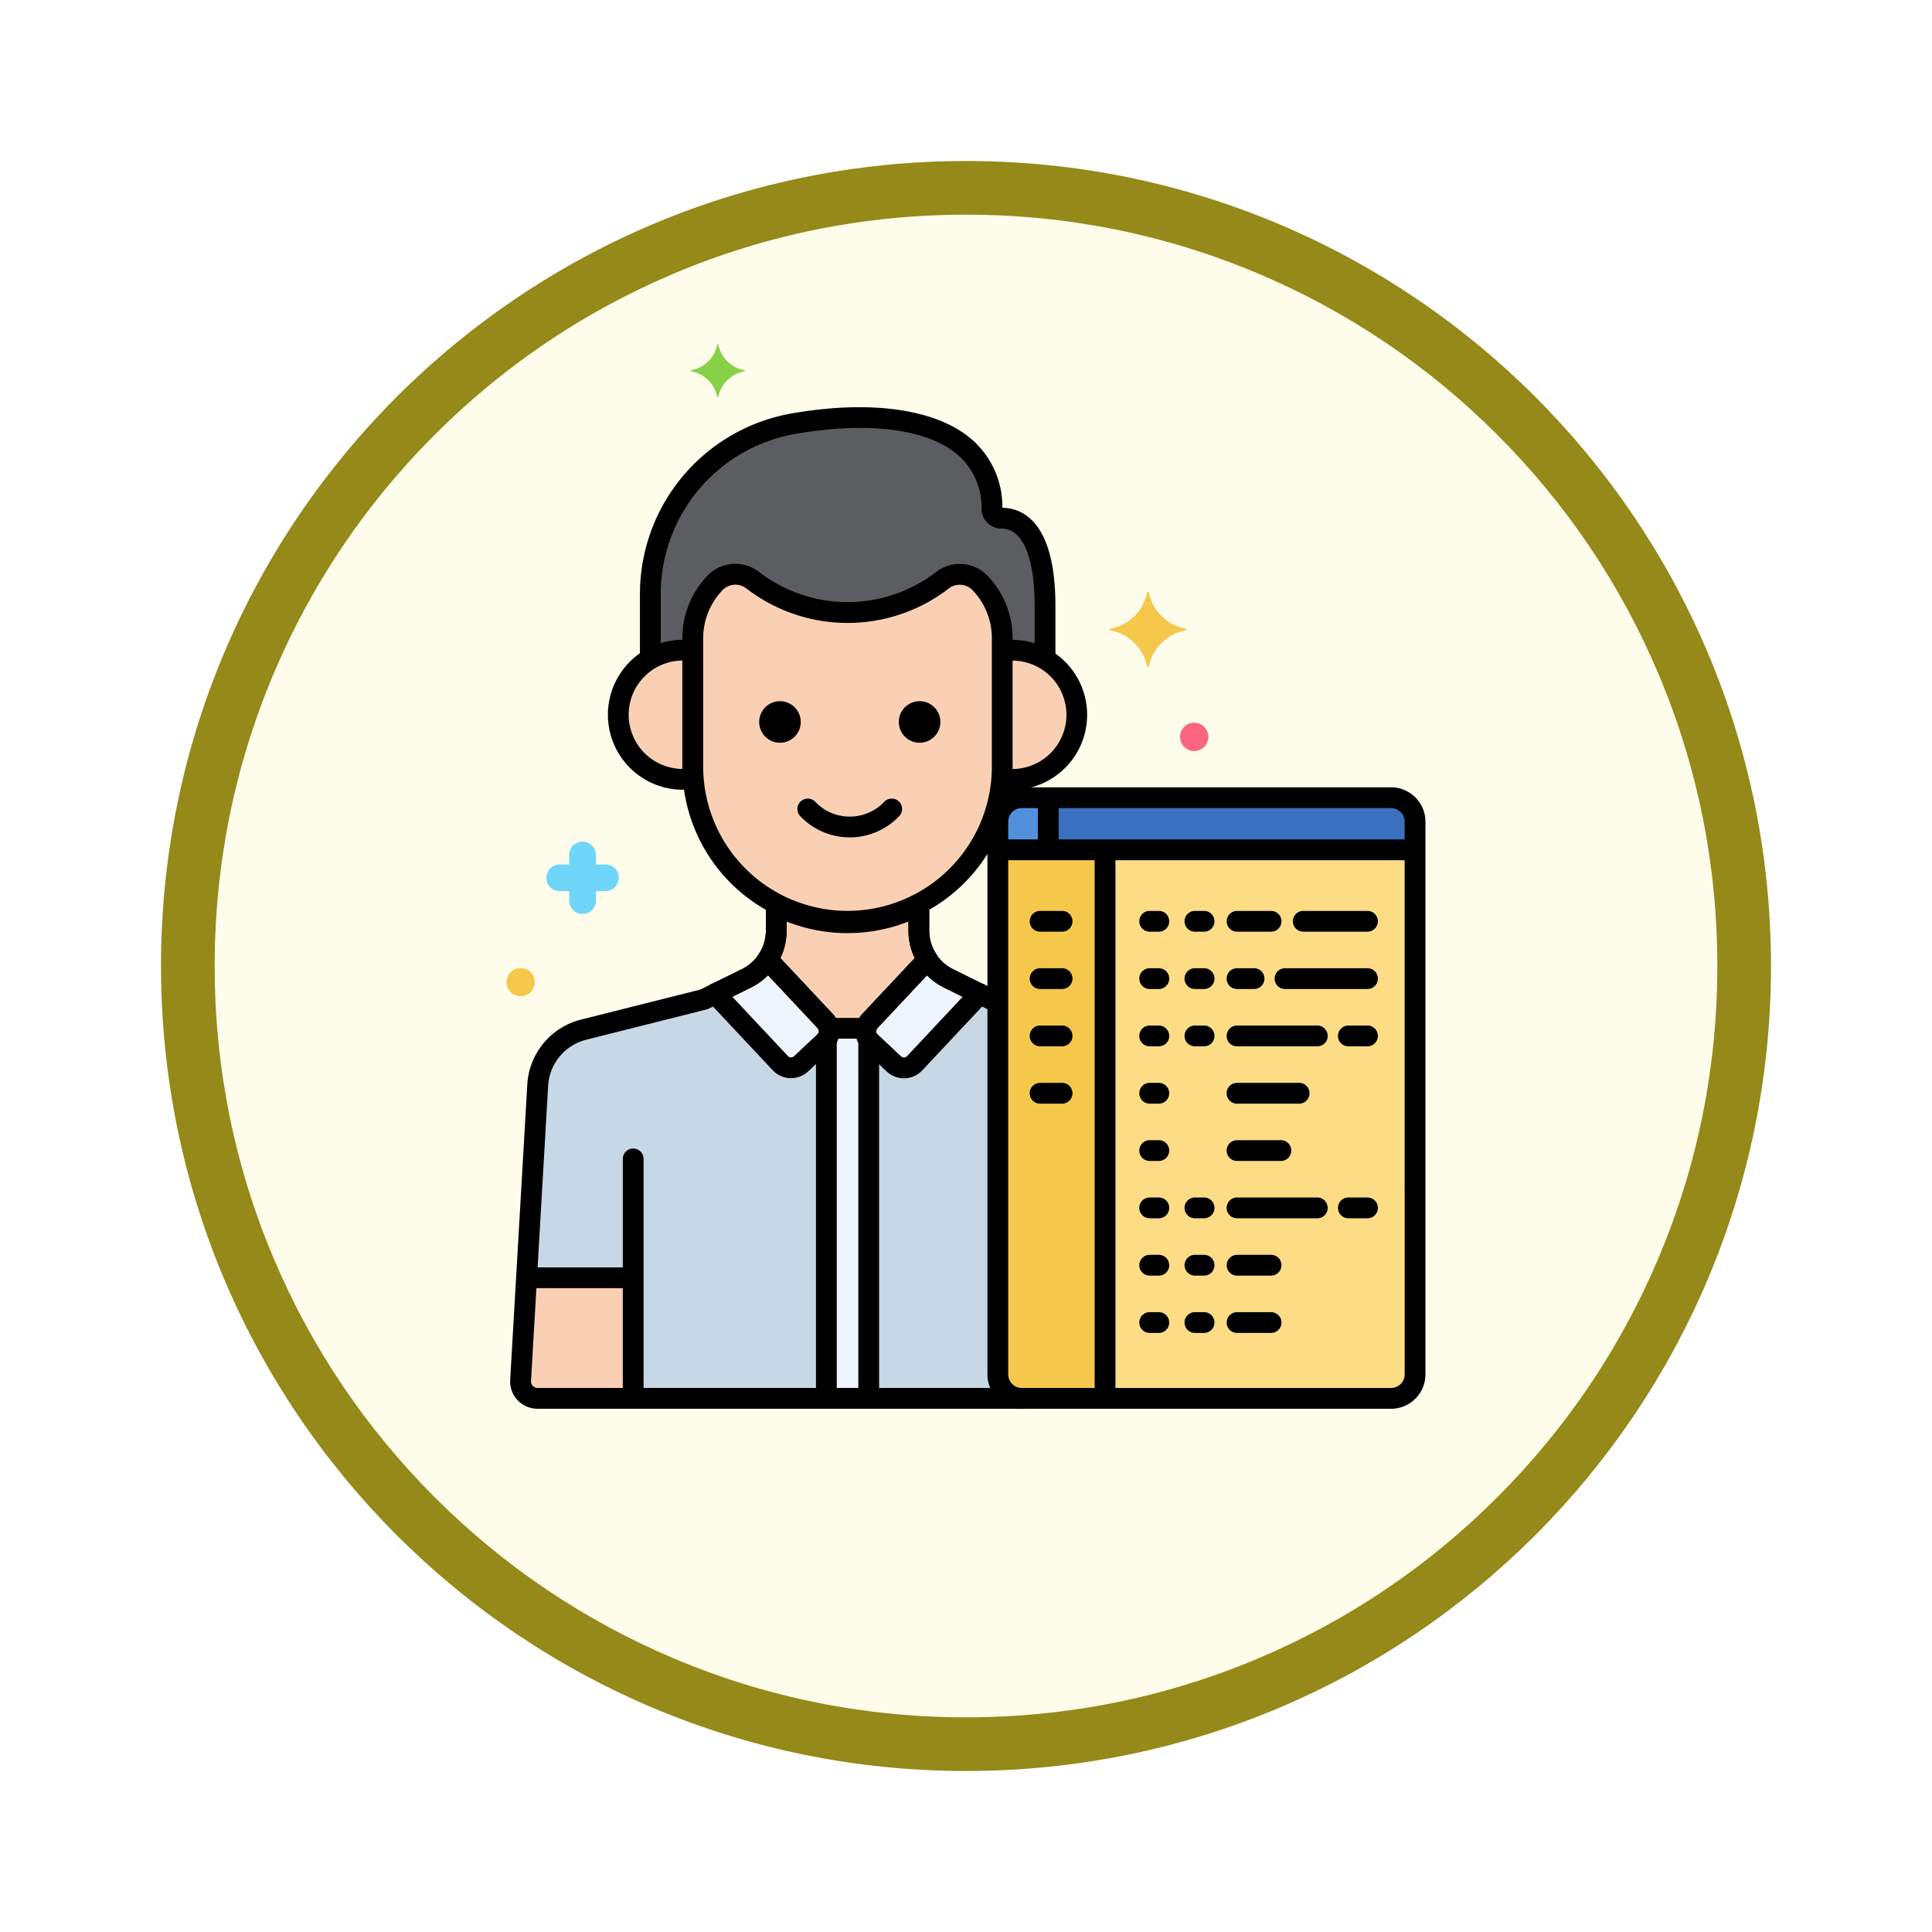 <svg xmlns="http://www.w3.org/2000/svg" xmlns:xlink="http://www.w3.org/1999/xlink" width="108" height="108" viewBox="0 0 108 108">
  <defs>
    <filter id="Trazado_904820" x="0" y="0" width="108" height="108" filterUnits="userSpaceOnUse">
      <feOffset dy="3" input="SourceAlpha"/>
      <feGaussianBlur stdDeviation="3" result="blur"/>
      <feFlood flood-opacity="0.161"/>
      <feComposite operator="in" in2="blur"/>
      <feComposite in="SourceGraphic"/>
    </filter>
  </defs>
  <g id="Grupo_1179796" data-name="Grupo 1179796" transform="translate(9 6)">
    <g id="Grupo_1179220" data-name="Grupo 1179220" transform="translate(0 0)">
      <g id="Grupo_1173585" data-name="Grupo 1173585">
        <g id="Grupo_1173428" data-name="Grupo 1173428">
          <g id="Grupo_1171958" data-name="Grupo 1171958">
            <g id="Grupo_1167341" data-name="Grupo 1167341">
              <g id="Grupo_1166792" data-name="Grupo 1166792">
                <g transform="matrix(1, 0, 0, 1, -9, -6)" filter="url(#Trazado_904820)">
                  <g id="Trazado_904820-2" data-name="Trazado 904820" transform="translate(9 6)" fill="#fefcea">
                    <path d="M 45 88.5 C 39.127 88.5 33.43 87.35 28.068 85.082 C 22.889 82.891 18.236 79.755 14.241 75.759 C 10.245 71.764 7.109 67.112 4.918 61.932 C 2.65 56.57 1.5 50.873 1.5 45 C 1.5 39.127 2.65 33.43 4.918 28.068 C 7.109 22.889 10.245 18.236 14.241 14.241 C 18.236 10.245 22.889 7.109 28.068 4.918 C 33.43 2.65 39.127 1.5 45 1.5 C 50.873 1.5 56.57 2.65 61.932 4.918 C 67.111 7.109 71.764 10.245 75.759 14.241 C 79.755 18.236 82.891 22.889 85.082 28.068 C 87.35 33.43 88.5 39.127 88.5 45 C 88.5 50.873 87.35 56.57 85.082 61.932 C 82.891 67.112 79.755 71.764 75.759 75.759 C 71.764 79.755 67.111 82.891 61.932 85.082 C 56.57 87.35 50.873 88.5 45 88.5 Z" stroke="none"/>
                    <path d="M 45 3 C 39.329 3 33.829 4.11 28.653 6.299 C 23.652 8.415 19.16 11.443 15.302 15.302 C 11.443 19.16 8.415 23.652 6.299 28.653 C 4.11 33.829 3 39.329 3 45 C 3 50.671 4.11 56.171 6.299 61.347 C 8.415 66.348 11.443 70.84 15.302 74.699 C 19.16 78.557 23.652 81.585 28.653 83.701 C 33.829 85.89 39.329 87 45 87 C 50.671 87 56.171 85.89 61.347 83.701 C 66.348 81.585 70.84 78.557 74.698 74.699 C 78.557 70.84 81.585 66.348 83.701 61.347 C 85.89 56.171 87 50.671 87 45 C 87 39.329 85.89 33.829 83.701 28.653 C 81.585 23.652 78.557 19.16 74.698 15.302 C 70.84 11.443 66.348 8.415 61.347 6.299 C 56.171 4.11 50.671 3 45 3 M 45 1.52587890625e-05 C 69.853 1.52587890625e-05 90 20.147 90 45 C 90 69.853 69.853 90 45 90 C 20.147 90 -7.62939453125e-06 69.853 -7.62939453125e-06 45 C -7.62939453125e-06 20.147 20.147 1.52587890625e-05 45 1.52587890625e-05 Z" stroke="none" fill="#958919"/>
                  </g>
                </g>
              </g>
            </g>
          </g>
        </g>
      </g>
    </g>
    <g id="Layer_4" transform="translate(2.272 13.25)">
      <g id="Grupo_1181673" data-name="Grupo 1181673" transform="translate(17.042 0.001)">
        <g id="Grupo_1181526" data-name="Grupo 1181526" transform="translate(10.414 12.853)">
          <g id="Grupo_1181525" data-name="Grupo 1181525">
            <path id="Trazado_1043651" data-name="Trazado 1043651" d="M77.914,55.794a1.585,1.585,0,0,0-2.13-.142,8.687,8.687,0,0,1-10.568-.006,1.584,1.584,0,0,0-2.126.144l0,0a4.472,4.472,0,0,0-1.236,3.086v7.259a8.649,8.649,0,0,0,17.3,0V58.88a4.472,4.472,0,0,0-1.236-3.086Z" transform="translate(-61.851 -55.304)" fill="#f9d0b4"/>
          </g>
        </g>
        <g id="Grupo_1181528" data-name="Grupo 1181528" transform="translate(27.691 17.097)">
          <g id="Grupo_1181527" data-name="Grupo 1181527">
            <path id="Trazado_1043652" data-name="Trazado 1043652" d="M136.764,73.561a3.64,3.64,0,0,0-.555.044v6.548c0,.195-.009.388-.022.58a3.609,3.609,0,1,0,.577-7.172Z" transform="translate(-136.187 -73.561)" fill="#f9d0b4"/>
          </g>
        </g>
        <g id="Grupo_1181530" data-name="Grupo 1181530" transform="translate(6.248 17.097)">
          <g id="Grupo_1181529" data-name="Grupo 1181529">
            <path id="Trazado_1043653" data-name="Trazado 1043653" d="M48.091,80.153V73.6a3.613,3.613,0,1,0,.022,7.128h0C48.1,80.541,48.091,80.348,48.091,80.153Z" transform="translate(-43.925 -73.561)" fill="#f9d0b4"/>
          </g>
        </g>
        <g id="Grupo_1181532" data-name="Grupo 1181532" transform="translate(8.041 4.093)">
          <g id="Grupo_1181531" data-name="Grupo 1181531">
            <path id="Trazado_1043654" data-name="Trazado 1043654" d="M71.281,23.237a.535.535,0,0,1-.545-.513C70.67,17.9,65.166,17,59.685,17.945a9.691,9.691,0,0,0-8.044,9.548v3.616a3.574,3.574,0,0,1,2.373-.451v-.711a4.473,4.473,0,0,1,1.236-3.086l0,0a1.584,1.584,0,0,1,2.126-.144,8.687,8.687,0,0,0,10.568.006,1.585,1.585,0,0,1,2.13.142,4.472,4.472,0,0,1,1.236,3.086v.711a3.573,3.573,0,0,1,2.392.462v-2.97c0-4.316-1.558-4.915-2.424-4.915Z" transform="translate(-51.641 -17.611)" fill="#5b5d60"/>
          </g>
        </g>
        <g id="Grupo_1181534" data-name="Grupo 1181534" transform="translate(0.788 31.356)">
          <g id="Grupo_1181533" data-name="Grupo 1181533">
            <path id="Trazado_1043655" data-name="Trazado 1043655" d="M47.111,161.137V140.268l-.376-.095-.631-.311-3.637,3.879a.824.824,0,0,1-1.164.037L40,142.552a.823.823,0,0,1-.037-1.164l3.222-3.436a2.984,2.984,0,0,1-.485-1.63v-1.408a8.58,8.58,0,0,1-7.97,0v1.408a2.984,2.984,0,0,1-.485,1.63l3.222,3.436a.823.823,0,0,1-.037,1.164l-1.307,1.226a.824.824,0,0,1-1.164-.037l-3.637-3.879-.631.311-6.717,1.691a3.413,3.413,0,0,0-2.575,3.12l-.956,16.49a.949.949,0,0,0,.947,1H48.45a1.339,1.339,0,0,1-1.339-1.339Z" transform="translate(-20.435 -134.915)" fill="#c7d7e5"/>
          </g>
        </g>
        <g id="Grupo_1181536" data-name="Grupo 1181536" transform="translate(0.788 52.178)">
          <g id="Grupo_1181535" data-name="Grupo 1181535">
            <path id="Trazado_1043656" data-name="Trazado 1043656" d="M20.768,224.5l-.333,5.738a.949.949,0,0,0,.947,1h5.347V224.5Z" transform="translate(-20.434 -224.5)" fill="#f9d0b4"/>
          </g>
        </g>
        <g id="Grupo_1181538" data-name="Grupo 1181538" transform="translate(11.669 34.394)">
          <g id="Grupo_1181537" data-name="Grupo 1181537">
            <path id="Trazado_1043657" data-name="Trazado 1043657" d="M73.4,151.42l-3.222-3.436a2.986,2.986,0,0,1-1.181,1.05l-1.743.859,3.637,3.879a.823.823,0,0,0,1.164.037l1.307-1.226A.823.823,0,0,0,73.4,151.42Z" transform="translate(-67.249 -147.984)" fill="#edf4fc"/>
          </g>
        </g>
        <g id="Grupo_1181540" data-name="Grupo 1181540" transform="translate(20.09 34.394)">
          <g id="Grupo_1181539" data-name="Grupo 1181539">
            <path id="Trazado_1043658" data-name="Trazado 1043658" d="M108.1,149.034a2.984,2.984,0,0,1-1.181-1.05L103.7,151.42a.824.824,0,0,0,.037,1.164l1.307,1.226a.824.824,0,0,0,1.164-.037l3.637-3.879Z" transform="translate(-103.479 -147.984)" fill="#edf4fc"/>
          </g>
        </g>
        <g id="Grupo_1181542" data-name="Grupo 1181542" transform="translate(14.594 31.356)">
          <g id="Grupo_1181541" data-name="Grupo 1181541">
            <path id="Trazado_1043659" data-name="Trazado 1043659" d="M88.288,136.323v-1.408a8.58,8.58,0,0,1-7.97,0v1.408a2.984,2.984,0,0,1-.485,1.63l3.222,3.436a.818.818,0,0,1,.2.4h2.087a.817.817,0,0,1,.2-.4l3.222-3.436A2.986,2.986,0,0,1,88.288,136.323Z" transform="translate(-79.833 -134.915)" fill="#f9d0b4"/>
          </g>
        </g>
        <g id="Grupo_1181544" data-name="Grupo 1181544" transform="translate(17.88 38.232)">
          <g id="Grupo_1181543" data-name="Grupo 1181543">
            <path id="Trazado_1043660" data-name="Trazado 1043660" d="M96.2,164.5H94.111a.822.822,0,0,1-.14.645v20.041h2.368V165.143A.822.822,0,0,1,96.2,164.5Z" transform="translate(-93.971 -164.498)" fill="#edf4fc"/>
          </g>
        </g>
        <g id="Grupo_1181546" data-name="Grupo 1181546" transform="translate(27.465 25.341)">
          <g id="Grupo_1181545" data-name="Grupo 1181545">
            <path id="Trazado_1043661" data-name="Trazado 1043661" d="M157.2,109.031H136.553a1.339,1.339,0,0,0-1.339,1.339v30.9a1.339,1.339,0,0,0,1.339,1.339H157.2a1.339,1.339,0,0,0,1.339-1.339v-30.9A1.339,1.339,0,0,0,157.2,109.031Z" transform="translate(-135.214 -109.031)" fill="#fcdd86"/>
          </g>
        </g>
        <g id="Grupo_1181548" data-name="Grupo 1181548" transform="translate(27.465 28.255)">
          <g id="Grupo_1181547" data-name="Grupo 1181547">
            <path id="Trazado_1043662" data-name="Trazado 1043662" d="M135.213,121.57v29.324a1.339,1.339,0,0,0,1.339,1.339h4.654V121.57Z" transform="translate(-135.213 -121.57)" fill="#f5c84c"/>
          </g>
        </g>
        <g id="Grupo_1181550" data-name="Grupo 1181550" transform="translate(27.465 25.341)">
          <g id="Grupo_1181549" data-name="Grupo 1181549">
            <path id="Trazado_1043663" data-name="Trazado 1043663" d="M157.2,109.031H136.553a1.339,1.339,0,0,0-1.339,1.339v1.575h23.324V110.37A1.339,1.339,0,0,0,157.2,109.031Z" transform="translate(-135.214 -109.031)" fill="#3a70bf"/>
          </g>
        </g>
        <g id="Grupo_1181552" data-name="Grupo 1181552" transform="translate(27.465 25.341)">
          <g id="Grupo_1181551" data-name="Grupo 1181551">
            <path id="Trazado_1043664" data-name="Trazado 1043664" d="M136.552,109.031a1.339,1.339,0,0,0-1.339,1.339v1.575h2.82v-2.914Z" transform="translate(-135.213 -109.031)" fill="#5290db"/>
          </g>
        </g>
        <g id="Grupo_1181554" data-name="Grupo 1181554" transform="translate(6.503 44.949)">
          <g id="Grupo_1181553" data-name="Grupo 1181553">
            <path id="Trazado_1043665" data-name="Trazado 1043665" d="M45.6,193.4a.581.581,0,0,0-.581.581v13.165a.581.581,0,0,0,1.162,0V193.977A.581.581,0,0,0,45.6,193.4Z" transform="translate(-45.021 -193.396)"/>
          </g>
        </g>
        <g id="Grupo_1181557" data-name="Grupo 1181557" transform="translate(9.833 12.271)">
          <g id="Grupo_1181556" data-name="Grupo 1181556">
            <g id="Grupo_1181555" data-name="Grupo 1181555">
              <path id="Trazado_1043666" data-name="Trazado 1043666" d="M76.415,53.469a2.161,2.161,0,0,0-2.909-.2,8.106,8.106,0,0,1-9.851-.007,2.161,2.161,0,0,0-2.908.2,5.033,5.033,0,0,0-1.4,3.487v7.259a9.231,9.231,0,0,0,18.461,0V56.956A5.032,5.032,0,0,0,76.415,53.469Zm.234,10.746a8.069,8.069,0,0,1-16.137,0V56.956a3.877,3.877,0,0,1,1.078-2.688.987.987,0,0,1,.718-.307,1.021,1.021,0,0,1,.63.219,9.268,9.268,0,0,0,11.285.006,1,1,0,0,1,1.351.086,3.875,3.875,0,0,1,1.075,2.685Z" transform="translate(-59.35 -52.798)"/>
            </g>
          </g>
        </g>
        <g id="Grupo_1181559" data-name="Grupo 1181559" transform="translate(27.257 16.516)">
          <g id="Grupo_1181558" data-name="Grupo 1181558">
            <path id="Trazado_1043667" data-name="Trazado 1043667" d="M135.328,71.061c-.134,0-.27.007-.406.02a.581.581,0,0,0,.116,1.156c.1-.01.2-.015.291-.015a3.03,3.03,0,0,1,0,6.061,2.76,2.76,0,0,1-.356-.024.581.581,0,0,0-.149,1.153,3.934,3.934,0,0,0,.5.034,4.192,4.192,0,0,0,0-8.385Z" transform="translate(-134.316 -71.061)"/>
          </g>
        </g>
        <g id="Grupo_1181561" data-name="Grupo 1181561" transform="translate(5.668 16.515)">
          <g id="Grupo_1181560" data-name="Grupo 1181560">
            <path id="Trazado_1043668" data-name="Trazado 1043668" d="M46.667,78.75a.579.579,0,0,0-.655-.5,2.868,2.868,0,0,1-.392.029,3.03,3.03,0,0,1,0-6.061,2.925,2.925,0,0,1,.323.018.581.581,0,0,0,.128-1.155,4.1,4.1,0,0,0-.45-.025,4.192,4.192,0,0,0,0,8.385,4.038,4.038,0,0,0,.551-.04A.581.581,0,0,0,46.667,78.75Z" transform="translate(-41.428 -71.06)"/>
          </g>
        </g>
        <g id="Grupo_1181563" data-name="Grupo 1181563" transform="translate(16.265 25.392)">
          <g id="Grupo_1181562" data-name="Grupo 1181562">
            <path id="Trazado_1043669" data-name="Trazado 1043669" d="M92.667,109.388a.581.581,0,0,0-.819.072,2.66,2.66,0,0,1-3.8,0,.581.581,0,0,0-.891.747,3.815,3.815,0,0,0,5.578,0A.582.582,0,0,0,92.667,109.388Z" transform="translate(-87.025 -109.252)"/>
          </g>
        </g>
        <g id="Grupo_1181565" data-name="Grupo 1181565" transform="translate(21.93 19.945)">
          <g id="Grupo_1181564" data-name="Grupo 1181564">
            <circle id="Elipse_12501" data-name="Elipse 12501" cx="1.162" cy="1.162" r="1.162"/>
          </g>
        </g>
        <g id="Grupo_1181567" data-name="Grupo 1181567" transform="translate(14.125 19.945)">
          <g id="Grupo_1181566" data-name="Grupo 1181566">
            <circle id="Elipse_12502" data-name="Elipse 12502" cx="1.162" cy="1.162" r="1.162"/>
          </g>
        </g>
        <g id="Grupo_1181569" data-name="Grupo 1181569" transform="translate(7.46 3.514)">
          <g id="Grupo_1181568" data-name="Grupo 1181568">
            <path id="Trazado_1043670" data-name="Trazado 1043670" d="M69.4,20.744a4.978,4.978,0,0,0-1.8-3.9c-1.964-1.631-5.585-2.136-9.934-1.385a10.25,10.25,0,0,0-8.526,10.121v3.466a.581.581,0,1,0,1.162,0V25.581a9.091,9.091,0,0,1,7.561-8.976c4.013-.693,7.291-.28,8.994,1.134a3.878,3.878,0,0,1,1.378,3.08,1.119,1.119,0,0,0,1.126,1.086c1.171,0,1.843,1.58,1.843,4.334V29a.581.581,0,1,0,1.162,0V26.24c0-4.732-1.844-5.481-2.97-5.5Z" transform="translate(-49.141 -15.12)"/>
          </g>
        </g>
        <g id="Grupo_1181571" data-name="Grupo 1181571" transform="translate(14.013 30.89)">
          <g id="Grupo_1181570" data-name="Grupo 1181570">
            <path id="Trazado_1043671" data-name="Trazado 1043671" d="M78.4,132.906a.581.581,0,0,0-.581.581v1.294a2.4,2.4,0,0,1-.391,1.312.581.581,0,1,0,.974.634,3.56,3.56,0,0,0,.579-1.947v-1.294A.581.581,0,0,0,78.4,132.906Z" transform="translate(-77.332 -132.906)"/>
          </g>
        </g>
        <g id="Grupo_1181573" data-name="Grupo 1181573" transform="translate(22.468 30.868)">
          <g id="Grupo_1181572" data-name="Grupo 1181572">
            <path id="Trazado_1043672" data-name="Trazado 1043672" d="M115.264,136.022a2.4,2.4,0,0,1-.391-1.312v-1.315a.581.581,0,0,0-1.162,0v1.315a3.56,3.56,0,0,0,.579,1.947.581.581,0,1,0,.974-.634Z" transform="translate(-113.711 -132.813)"/>
          </g>
        </g>
        <g id="Grupo_1181575" data-name="Grupo 1181575" transform="translate(25.877 35.723)">
          <g id="Grupo_1181574" data-name="Grupo 1181574">
            <path id="Trazado_1043673" data-name="Trazado 1043673" d="M130.047,154.109l-.252-.063-.575-.284a.581.581,0,1,0-.514,1.042l.631.311a.578.578,0,0,0,.115.042l.312.078a.581.581,0,1,0,.284-1.127Z" transform="translate(-128.382 -153.701)"/>
          </g>
        </g>
        <g id="Grupo_1181577" data-name="Grupo 1181577" transform="translate(0.207 35.723)">
          <g id="Grupo_1181576" data-name="Grupo 1181576">
            <path id="Trazado_1043674" data-name="Trazado 1043674" d="M46.53,176.315H19.463a.368.368,0,0,1-.367-.387l.956-16.492a2.82,2.82,0,0,1,2.137-2.589l6.717-1.691a.579.579,0,0,0,.115-.042l.631-.311a.581.581,0,1,0-.514-1.042l-.576.284L21.9,155.721a3.977,3.977,0,0,0-3.013,3.65l-.956,16.492a1.53,1.53,0,0,0,1.527,1.615H46.53a.581.581,0,0,0,0-1.162Z" transform="translate(-17.933 -153.701)"/>
          </g>
        </g>
        <g id="Grupo_1181579" data-name="Grupo 1181579" transform="translate(43.96 31.669)">
          <g id="Grupo_1181578" data-name="Grupo 1181578">
            <path id="Trazado_1043675" data-name="Trazado 1043675" d="M210.352,136.258h-3.587a.581.581,0,1,0,0,1.162h3.587a.581.581,0,0,0,0-1.162Z" transform="translate(-206.184 -136.258)"/>
          </g>
        </g>
        <g id="Grupo_1181581" data-name="Grupo 1181581" transform="translate(40.256 31.669)">
          <g id="Grupo_1181580" data-name="Grupo 1181580">
            <path id="Trazado_1043676" data-name="Trazado 1043676" d="M192.733,136.258h-1.9a.581.581,0,1,0,0,1.162h1.9a.581.581,0,0,0,0-1.162Z" transform="translate(-190.249 -136.258)"/>
          </g>
        </g>
        <g id="Grupo_1181583" data-name="Grupo 1181583" transform="translate(37.903 31.669)">
          <g id="Grupo_1181582" data-name="Grupo 1181582">
            <path id="Trazado_1043677" data-name="Trazado 1043677" d="M181.213,136.258h-.51a.581.581,0,1,0,0,1.162h.51a.581.581,0,1,0,0-1.162Z" transform="translate(-180.122 -136.258)"/>
          </g>
        </g>
        <g id="Grupo_1181585" data-name="Grupo 1181585" transform="translate(42.94 34.873)">
          <g id="Grupo_1181584" data-name="Grupo 1181584">
            <path id="Trazado_1043678" data-name="Trazado 1043678" d="M206.982,150.045h-4.608a.581.581,0,0,0,0,1.162h4.608a.581.581,0,0,0,0-1.162Z" transform="translate(-201.793 -150.045)"/>
          </g>
        </g>
        <g id="Grupo_1181587" data-name="Grupo 1181587" transform="translate(40.256 34.873)">
          <g id="Grupo_1181586" data-name="Grupo 1181586">
            <path id="Trazado_1043679" data-name="Trazado 1043679" d="M191.781,150.045h-.952a.581.581,0,0,0,0,1.162h.952a.581.581,0,0,0,0-1.162Z" transform="translate(-190.248 -150.045)"/>
          </g>
        </g>
        <g id="Grupo_1181589" data-name="Grupo 1181589" transform="translate(37.903 34.873)">
          <g id="Grupo_1181588" data-name="Grupo 1181588">
            <path id="Trazado_1043680" data-name="Trazado 1043680" d="M181.213,150.045h-.51a.581.581,0,1,0,0,1.162h.51a.581.581,0,0,0,0-1.162Z" transform="translate(-180.122 -150.045)"/>
          </g>
        </g>
        <g id="Grupo_1181591" data-name="Grupo 1181591" transform="translate(46.48 38.077)">
          <g id="Grupo_1181590" data-name="Grupo 1181590">
            <path id="Trazado_1043681" data-name="Trazado 1043681" d="M218.674,163.832h-1.068a.581.581,0,0,0,0,1.162h1.068a.581.581,0,1,0,0-1.162Z" transform="translate(-217.025 -163.832)"/>
          </g>
        </g>
        <g id="Grupo_1181593" data-name="Grupo 1181593" transform="translate(40.256 38.077)">
          <g id="Grupo_1181592" data-name="Grupo 1181592">
            <path id="Trazado_1043682" data-name="Trazado 1043682" d="M195.316,163.832h-4.487a.581.581,0,0,0,0,1.162h4.487a.581.581,0,1,0,0-1.162Z" transform="translate(-190.248 -163.832)"/>
          </g>
        </g>
        <g id="Grupo_1181595" data-name="Grupo 1181595" transform="translate(37.903 38.077)">
          <g id="Grupo_1181594" data-name="Grupo 1181594">
            <path id="Trazado_1043683" data-name="Trazado 1043683" d="M181.213,163.832h-.51a.581.581,0,1,0,0,1.162h.51a.581.581,0,0,0,0-1.162Z" transform="translate(-180.122 -163.832)"/>
          </g>
        </g>
        <g id="Grupo_1181597" data-name="Grupo 1181597" transform="translate(35.374 31.669)">
          <g id="Grupo_1181596" data-name="Grupo 1181596">
            <path id="Trazado_1043684" data-name="Trazado 1043684" d="M170.334,136.258h-.51a.581.581,0,1,0,0,1.162h.51a.581.581,0,1,0,0-1.162Z" transform="translate(-169.243 -136.258)"/>
          </g>
        </g>
        <g id="Grupo_1181599" data-name="Grupo 1181599" transform="translate(35.374 34.873)">
          <g id="Grupo_1181598" data-name="Grupo 1181598">
            <path id="Trazado_1043685" data-name="Trazado 1043685" d="M170.334,150.045h-.51a.581.581,0,1,0,0,1.162h.51a.581.581,0,1,0,0-1.162Z" transform="translate(-169.243 -150.045)"/>
          </g>
        </g>
        <g id="Grupo_1181601" data-name="Grupo 1181601" transform="translate(35.374 38.077)">
          <g id="Grupo_1181600" data-name="Grupo 1181600">
            <path id="Trazado_1043686" data-name="Trazado 1043686" d="M170.334,163.832h-.51a.581.581,0,1,0,0,1.162h.51a.581.581,0,1,0,0-1.162Z" transform="translate(-169.243 -163.832)"/>
          </g>
        </g>
        <g id="Grupo_1181603" data-name="Grupo 1181603" transform="translate(40.256 41.282)">
          <g id="Grupo_1181602" data-name="Grupo 1181602">
            <path id="Trazado_1043687" data-name="Trazado 1043687" d="M194.3,177.619h-3.472a.581.581,0,0,0,0,1.162H194.3a.581.581,0,0,0,0-1.162Z" transform="translate(-190.248 -177.619)"/>
          </g>
        </g>
        <g id="Grupo_1181605" data-name="Grupo 1181605" transform="translate(40.256 44.486)">
          <g id="Grupo_1181604" data-name="Grupo 1181604">
            <path id="Trazado_1043688" data-name="Trazado 1043688" d="M193.28,191.406h-2.451a.581.581,0,0,0,0,1.162h2.451a.581.581,0,1,0,0-1.162Z" transform="translate(-190.248 -191.406)"/>
          </g>
        </g>
        <g id="Grupo_1181607" data-name="Grupo 1181607" transform="translate(46.48 47.69)">
          <g id="Grupo_1181606" data-name="Grupo 1181606">
            <path id="Trazado_1043689" data-name="Trazado 1043689" d="M218.674,205.193h-1.068a.581.581,0,0,0,0,1.162h1.068a.581.581,0,1,0,0-1.162Z" transform="translate(-217.025 -205.193)"/>
          </g>
        </g>
        <g id="Grupo_1181609" data-name="Grupo 1181609" transform="translate(40.256 47.69)">
          <g id="Grupo_1181608" data-name="Grupo 1181608">
            <path id="Trazado_1043690" data-name="Trazado 1043690" d="M195.316,205.193h-4.487a.581.581,0,0,0,0,1.162h4.487a.581.581,0,1,0,0-1.162Z" transform="translate(-190.248 -205.193)"/>
          </g>
        </g>
        <g id="Grupo_1181611" data-name="Grupo 1181611" transform="translate(37.903 47.69)">
          <g id="Grupo_1181610" data-name="Grupo 1181610">
            <path id="Trazado_1043691" data-name="Trazado 1043691" d="M181.213,205.193h-.51a.581.581,0,1,0,0,1.162h.51a.581.581,0,0,0,0-1.162Z" transform="translate(-180.122 -205.193)"/>
          </g>
        </g>
        <g id="Grupo_1181613" data-name="Grupo 1181613" transform="translate(35.374 41.282)">
          <g id="Grupo_1181612" data-name="Grupo 1181612">
            <path id="Trazado_1043692" data-name="Trazado 1043692" d="M170.334,177.619h-.51a.581.581,0,1,0,0,1.162h.51a.581.581,0,1,0,0-1.162Z" transform="translate(-169.243 -177.619)"/>
          </g>
        </g>
        <g id="Grupo_1181615" data-name="Grupo 1181615" transform="translate(29.25 31.669)">
          <g id="Grupo_1181614" data-name="Grupo 1181614">
            <path id="Trazado_1043693" data-name="Trazado 1043693" d="M144.7,136.258h-1.228a.581.581,0,1,0,0,1.162H144.7a.581.581,0,1,0,0-1.162Z" transform="translate(-142.893 -136.258)"/>
          </g>
        </g>
        <g id="Grupo_1181617" data-name="Grupo 1181617" transform="translate(29.25 34.873)">
          <g id="Grupo_1181616" data-name="Grupo 1181616">
            <path id="Trazado_1043694" data-name="Trazado 1043694" d="M144.7,150.045h-1.228a.581.581,0,1,0,0,1.162H144.7a.581.581,0,1,0,0-1.162Z" transform="translate(-142.893 -150.045)"/>
          </g>
        </g>
        <g id="Grupo_1181619" data-name="Grupo 1181619" transform="translate(29.25 38.077)">
          <g id="Grupo_1181618" data-name="Grupo 1181618">
            <path id="Trazado_1043695" data-name="Trazado 1043695" d="M144.7,163.832h-1.228a.581.581,0,1,0,0,1.162H144.7a.581.581,0,1,0,0-1.162Z" transform="translate(-142.893 -163.832)"/>
          </g>
        </g>
        <g id="Grupo_1181621" data-name="Grupo 1181621" transform="translate(29.25 41.282)">
          <g id="Grupo_1181620" data-name="Grupo 1181620">
            <path id="Trazado_1043696" data-name="Trazado 1043696" d="M144.7,177.619h-1.228a.581.581,0,1,0,0,1.162H144.7a.581.581,0,1,0,0-1.162Z" transform="translate(-142.893 -177.619)"/>
          </g>
        </g>
        <g id="Grupo_1181623" data-name="Grupo 1181623" transform="translate(35.374 44.486)">
          <g id="Grupo_1181622" data-name="Grupo 1181622">
            <path id="Trazado_1043697" data-name="Trazado 1043697" d="M170.334,191.406h-.51a.581.581,0,1,0,0,1.162h.51a.581.581,0,1,0,0-1.162Z" transform="translate(-169.243 -191.406)"/>
          </g>
        </g>
        <g id="Grupo_1181625" data-name="Grupo 1181625" transform="translate(35.374 47.69)">
          <g id="Grupo_1181624" data-name="Grupo 1181624">
            <path id="Trazado_1043698" data-name="Trazado 1043698" d="M170.334,205.193h-.51a.581.581,0,1,0,0,1.162h.51a.581.581,0,1,0,0-1.162Z" transform="translate(-169.243 -205.193)"/>
          </g>
        </g>
        <g id="Grupo_1181627" data-name="Grupo 1181627" transform="translate(40.256 50.895)">
          <g id="Grupo_1181626" data-name="Grupo 1181626">
            <path id="Trazado_1043699" data-name="Trazado 1043699" d="M192.733,218.979h-1.9a.581.581,0,0,0,0,1.162h1.9a.581.581,0,0,0,0-1.162Z" transform="translate(-190.249 -218.979)"/>
          </g>
        </g>
        <g id="Grupo_1181629" data-name="Grupo 1181629" transform="translate(37.903 50.895)">
          <g id="Grupo_1181628" data-name="Grupo 1181628">
            <path id="Trazado_1043700" data-name="Trazado 1043700" d="M181.213,218.979h-.51a.581.581,0,1,0,0,1.162h.51a.581.581,0,0,0,0-1.162Z" transform="translate(-180.122 -218.979)"/>
          </g>
        </g>
        <g id="Grupo_1181631" data-name="Grupo 1181631" transform="translate(35.374 50.895)">
          <g id="Grupo_1181630" data-name="Grupo 1181630">
            <path id="Trazado_1043701" data-name="Trazado 1043701" d="M170.334,218.979h-.51a.581.581,0,1,0,0,1.162h.51a.581.581,0,1,0,0-1.162Z" transform="translate(-169.243 -218.979)"/>
          </g>
        </g>
        <g id="Grupo_1181633" data-name="Grupo 1181633" transform="translate(40.256 54.099)">
          <g id="Grupo_1181632" data-name="Grupo 1181632">
            <path id="Trazado_1043702" data-name="Trazado 1043702" d="M192.733,232.767h-1.9a.581.581,0,0,0,0,1.162h1.9a.581.581,0,0,0,0-1.162Z" transform="translate(-190.249 -232.767)"/>
          </g>
        </g>
        <g id="Grupo_1181635" data-name="Grupo 1181635" transform="translate(37.903 54.099)">
          <g id="Grupo_1181634" data-name="Grupo 1181634">
            <path id="Trazado_1043703" data-name="Trazado 1043703" d="M181.213,232.767h-.51a.581.581,0,1,0,0,1.162h.51a.581.581,0,0,0,0-1.162Z" transform="translate(-180.122 -232.767)"/>
          </g>
        </g>
        <g id="Grupo_1181637" data-name="Grupo 1181637" transform="translate(35.374 54.099)">
          <g id="Grupo_1181636" data-name="Grupo 1181636">
            <path id="Trazado_1043704" data-name="Trazado 1043704" d="M170.334,232.767h-.51a.581.581,0,1,0,0,1.162h.51a.581.581,0,1,0,0-1.162Z" transform="translate(-169.243 -232.767)"/>
          </g>
        </g>
        <g id="Grupo_1181639" data-name="Grupo 1181639" transform="translate(32.877 27.906)">
          <g id="Grupo_1181638" data-name="Grupo 1181638">
            <path id="Trazado_1043705" data-name="Trazado 1043705" d="M159.081,120.07a.581.581,0,0,0-.581.581v30.2a.581.581,0,0,0,1.162,0v-30.2a.581.581,0,0,0-.581-.581Z" transform="translate(-158.5 -120.07)"/>
          </g>
        </g>
        <g id="Grupo_1181641" data-name="Grupo 1181641" transform="translate(10.304 0)">
          <g id="Grupo_1181640" data-name="Grupo 1181640">
            <path id="Trazado_1043706" data-name="Trazado 1043706" d="M64.369,1.444A1.81,1.81,0,0,1,62.917.025c0-.033-.065-.033-.065,0A1.81,1.81,0,0,1,61.4,1.444c-.033,0-.033.049,0,.065a1.81,1.81,0,0,1,1.451,1.419c0,.033.065.033.065,0a1.81,1.81,0,0,1,1.451-1.419C64.4,1.493,64.4,1.444,64.369,1.444Z" transform="translate(-61.376 -0.001)" fill="#87d147"/>
          </g>
        </g>
        <g id="Grupo_1181643" data-name="Grupo 1181643" transform="translate(2.231 27.797)">
          <g id="Grupo_1181642" data-name="Grupo 1181642">
            <path id="Trazado_1043707" data-name="Trazado 1043707" d="M29.942,120.878h-.535v-.535a.749.749,0,0,0-.744-.744.734.734,0,0,0-.744.744v.535h-.535a.749.749,0,0,0-.744.744.734.734,0,0,0,.744.744h.535v.535a.749.749,0,0,0,.744.744.734.734,0,0,0,.744-.744v-.535h.535a.749.749,0,0,0,.744-.744A.734.734,0,0,0,29.942,120.878Z" transform="translate(-26.642 -119.6)" fill="#70d6f9"/>
          </g>
        </g>
        <g id="Grupo_1181645" data-name="Grupo 1181645" transform="translate(37.652 21.15)">
          <g id="Grupo_1181644" data-name="Grupo 1181644">
            <path id="Trazado_1043708" data-name="Trazado 1043708" d="M179.832,91a.79.79,0,1,0,.79.79A.79.79,0,0,0,179.832,91Z" transform="translate(-179.042 -91)" fill="#fc657e"/>
          </g>
        </g>
        <g id="Grupo_1181647" data-name="Grupo 1181647" transform="translate(0 34.863)">
          <g id="Grupo_1181646" data-name="Grupo 1181646">
            <path id="Trazado_1043709" data-name="Trazado 1043709" d="M17.832,150a.79.79,0,1,0,.79.79A.79.79,0,0,0,17.832,150Z" transform="translate(-17.042 -150)" fill="#f5c84c"/>
          </g>
        </g>
        <g id="Grupo_1181649" data-name="Grupo 1181649" transform="translate(33.712 13.84)">
          <g id="Grupo_1181648" data-name="Grupo 1181648">
            <path id="Trazado_1043710" data-name="Trazado 1043710" d="M166.357,61.6a2.579,2.579,0,0,1-2.069-2.022c0-.046-.093-.046-.093,0a2.579,2.579,0,0,1-2.069,2.022c-.046,0-.046.07,0,.093a2.579,2.579,0,0,1,2.069,2.022c0,.046.093.046.093,0a2.579,2.579,0,0,1,2.069-2.022C166.4,61.674,166.4,61.6,166.357,61.6Z" transform="translate(-162.092 -59.547)" fill="#f5c84c"/>
          </g>
        </g>
        <g id="Grupo_1181651" data-name="Grupo 1181651" transform="translate(0.695 51.597)">
          <g id="Grupo_1181650" data-name="Grupo 1181650">
            <path id="Trazado_1043711" data-name="Trazado 1043711" d="M26.27,222H20.612a.581.581,0,1,0,0,1.162H26.27a.581.581,0,1,0,0-1.162Z" transform="translate(-20.031 -222)"/>
          </g>
        </g>
        <g id="Grupo_1181654" data-name="Grupo 1181654" transform="translate(11.088 33.813)">
          <g id="Grupo_1181653" data-name="Grupo 1181653">
            <g id="Grupo_1181652" data-name="Grupo 1181652">
              <path id="Trazado_1043712" data-name="Trazado 1043712" d="M71.9,149.1l-3.222-3.436a.581.581,0,0,0-.911.08,2.411,2.411,0,0,1-.952.846l-1.743.859a.581.581,0,0,0-.167.919l3.637,3.879a1.4,1.4,0,0,0,.979.443h.046a1.4,1.4,0,0,0,.96-.38l1.308-1.226A1.406,1.406,0,0,0,71.9,149.1Zm-.859,1.138-1.308,1.226a.243.243,0,0,1-.343-.011l-3.1-3.307,1.04-.513a3.562,3.562,0,0,0,.955-.689l2.767,2.951a.243.243,0,0,1-.011.343Z" transform="translate(-64.75 -145.485)"/>
            </g>
          </g>
        </g>
        <g id="Grupo_1181657" data-name="Grupo 1181657" transform="translate(19.509 33.813)">
          <g id="Grupo_1181656" data-name="Grupo 1181656">
            <g id="Grupo_1181655" data-name="Grupo 1181655">
              <path id="Trazado_1043713" data-name="Trazado 1043713" d="M108.5,147.872a.582.582,0,0,0-.315-.417l-1.743-.859a2.411,2.411,0,0,1-.952-.846.581.581,0,0,0-.911-.08l-3.222,3.436a1.406,1.406,0,0,0,.064,1.986l1.307,1.226a1.4,1.4,0,0,0,.96.38h.046a1.4,1.4,0,0,0,.98-.443l3.637-3.879a.581.581,0,0,0,.148-.5Zm-4.633,3.585a.242.242,0,0,1-.169.076.228.228,0,0,1-.174-.066l-1.307-1.226a.243.243,0,0,1-.011-.343l2.767-2.951a3.557,3.557,0,0,0,.955.689l1.04.513Z" transform="translate(-100.982 -145.485)"/>
            </g>
          </g>
        </g>
        <g id="Grupo_1181660" data-name="Grupo 1181660" transform="translate(14.013 30.776)">
          <g id="Grupo_1181659" data-name="Grupo 1181659">
            <g id="Grupo_1181658" data-name="Grupo 1181658">
              <path id="Trazado_1043714" data-name="Trazado 1043714" d="M87.341,135.717a2.4,2.4,0,0,1-.391-1.312V133a.581.581,0,0,0-.85-.515,8,8,0,0,1-7.431,0,.581.581,0,0,0-.85.515V134.4a2.4,2.4,0,0,1-.391,1.312.581.581,0,0,0,.063.714l3.221,3.435a.238.238,0,0,1,.059.119.581.581,0,0,0,.57.469h2.087a.581.581,0,0,0,.57-.469.235.235,0,0,1,.058-.118l3.222-3.436A.581.581,0,0,0,87.341,135.717Zm-4.132,3.355a1.392,1.392,0,0,0-.168.219H81.727a1.379,1.379,0,0,0-.168-.219l-2.931-3.126a3.554,3.554,0,0,0,.352-1.542v-.5a9.276,9.276,0,0,0,6.808,0v.5a3.554,3.554,0,0,0,.352,1.542Z" transform="translate(-77.333 -132.416)"/>
            </g>
          </g>
        </g>
        <g id="Grupo_1181665" data-name="Grupo 1181665" transform="translate(17.299 38.32)">
          <g id="Grupo_1181662" data-name="Grupo 1181662" transform="translate(2.368 0.017)">
            <g id="Grupo_1181661" data-name="Grupo 1181661">
              <path id="Trazado_1043715" data-name="Trazado 1043715" d="M102.241,164.947a.581.581,0,0,0-.581.581v19.884a.581.581,0,1,0,1.162,0V165.528A.581.581,0,0,0,102.241,164.947Z" transform="translate(-101.66 -164.947)"/>
            </g>
          </g>
          <g id="Grupo_1181664" data-name="Grupo 1181664">
            <g id="Grupo_1181663" data-name="Grupo 1181663">
              <path id="Trazado_1043716" data-name="Trazado 1043716" d="M92.053,164.875a.581.581,0,0,0-.581.581v19.9a.581.581,0,1,0,1.162,0v-19.9A.581.581,0,0,0,92.053,164.875Z" transform="translate(-91.472 -164.875)"/>
            </g>
          </g>
        </g>
        <g id="Grupo_1181668" data-name="Grupo 1181668" transform="translate(26.884 24.76)">
          <g id="Grupo_1181667" data-name="Grupo 1181667">
            <g id="Grupo_1181666" data-name="Grupo 1181666">
              <path id="Trazado_1043717" data-name="Trazado 1043717" d="M155.279,106.531H134.633a1.923,1.923,0,0,0-1.92,1.92v30.9a1.923,1.923,0,0,0,1.92,1.92h20.645a1.922,1.922,0,0,0,1.92-1.92v-30.9a1.923,1.923,0,0,0-1.92-1.92Zm.758,32.819a.759.759,0,0,1-.758.758H134.633a.759.759,0,0,1-.758-.758v-30.9a.759.759,0,0,1,.758-.758h20.645a.759.759,0,0,1,.758.758Z" transform="translate(-132.713 -106.531)"/>
            </g>
          </g>
        </g>
        <g id="Grupo_1181670" data-name="Grupo 1181670" transform="translate(27.052 27.674)">
          <g id="Grupo_1181669" data-name="Grupo 1181669">
            <path id="Trazado_1043718" data-name="Trazado 1043718" d="M157.013,119.07H134.018a.581.581,0,0,0,0,1.162h22.995a.581.581,0,1,0,0-1.162Z" transform="translate(-133.437 -119.07)"/>
          </g>
        </g>
        <g id="Grupo_1181672" data-name="Grupo 1181672" transform="translate(29.704 24.985)">
          <g id="Grupo_1181671" data-name="Grupo 1181671">
            <path id="Trazado_1043719" data-name="Trazado 1043719" d="M145.427,107.5a.581.581,0,0,0-.581.581v2.489a.581.581,0,0,0,1.162,0v-2.489A.581.581,0,0,0,145.427,107.5Z" transform="translate(-144.846 -107.5)"/>
          </g>
        </g>
      </g>
    </g>
  </g>
</svg>
